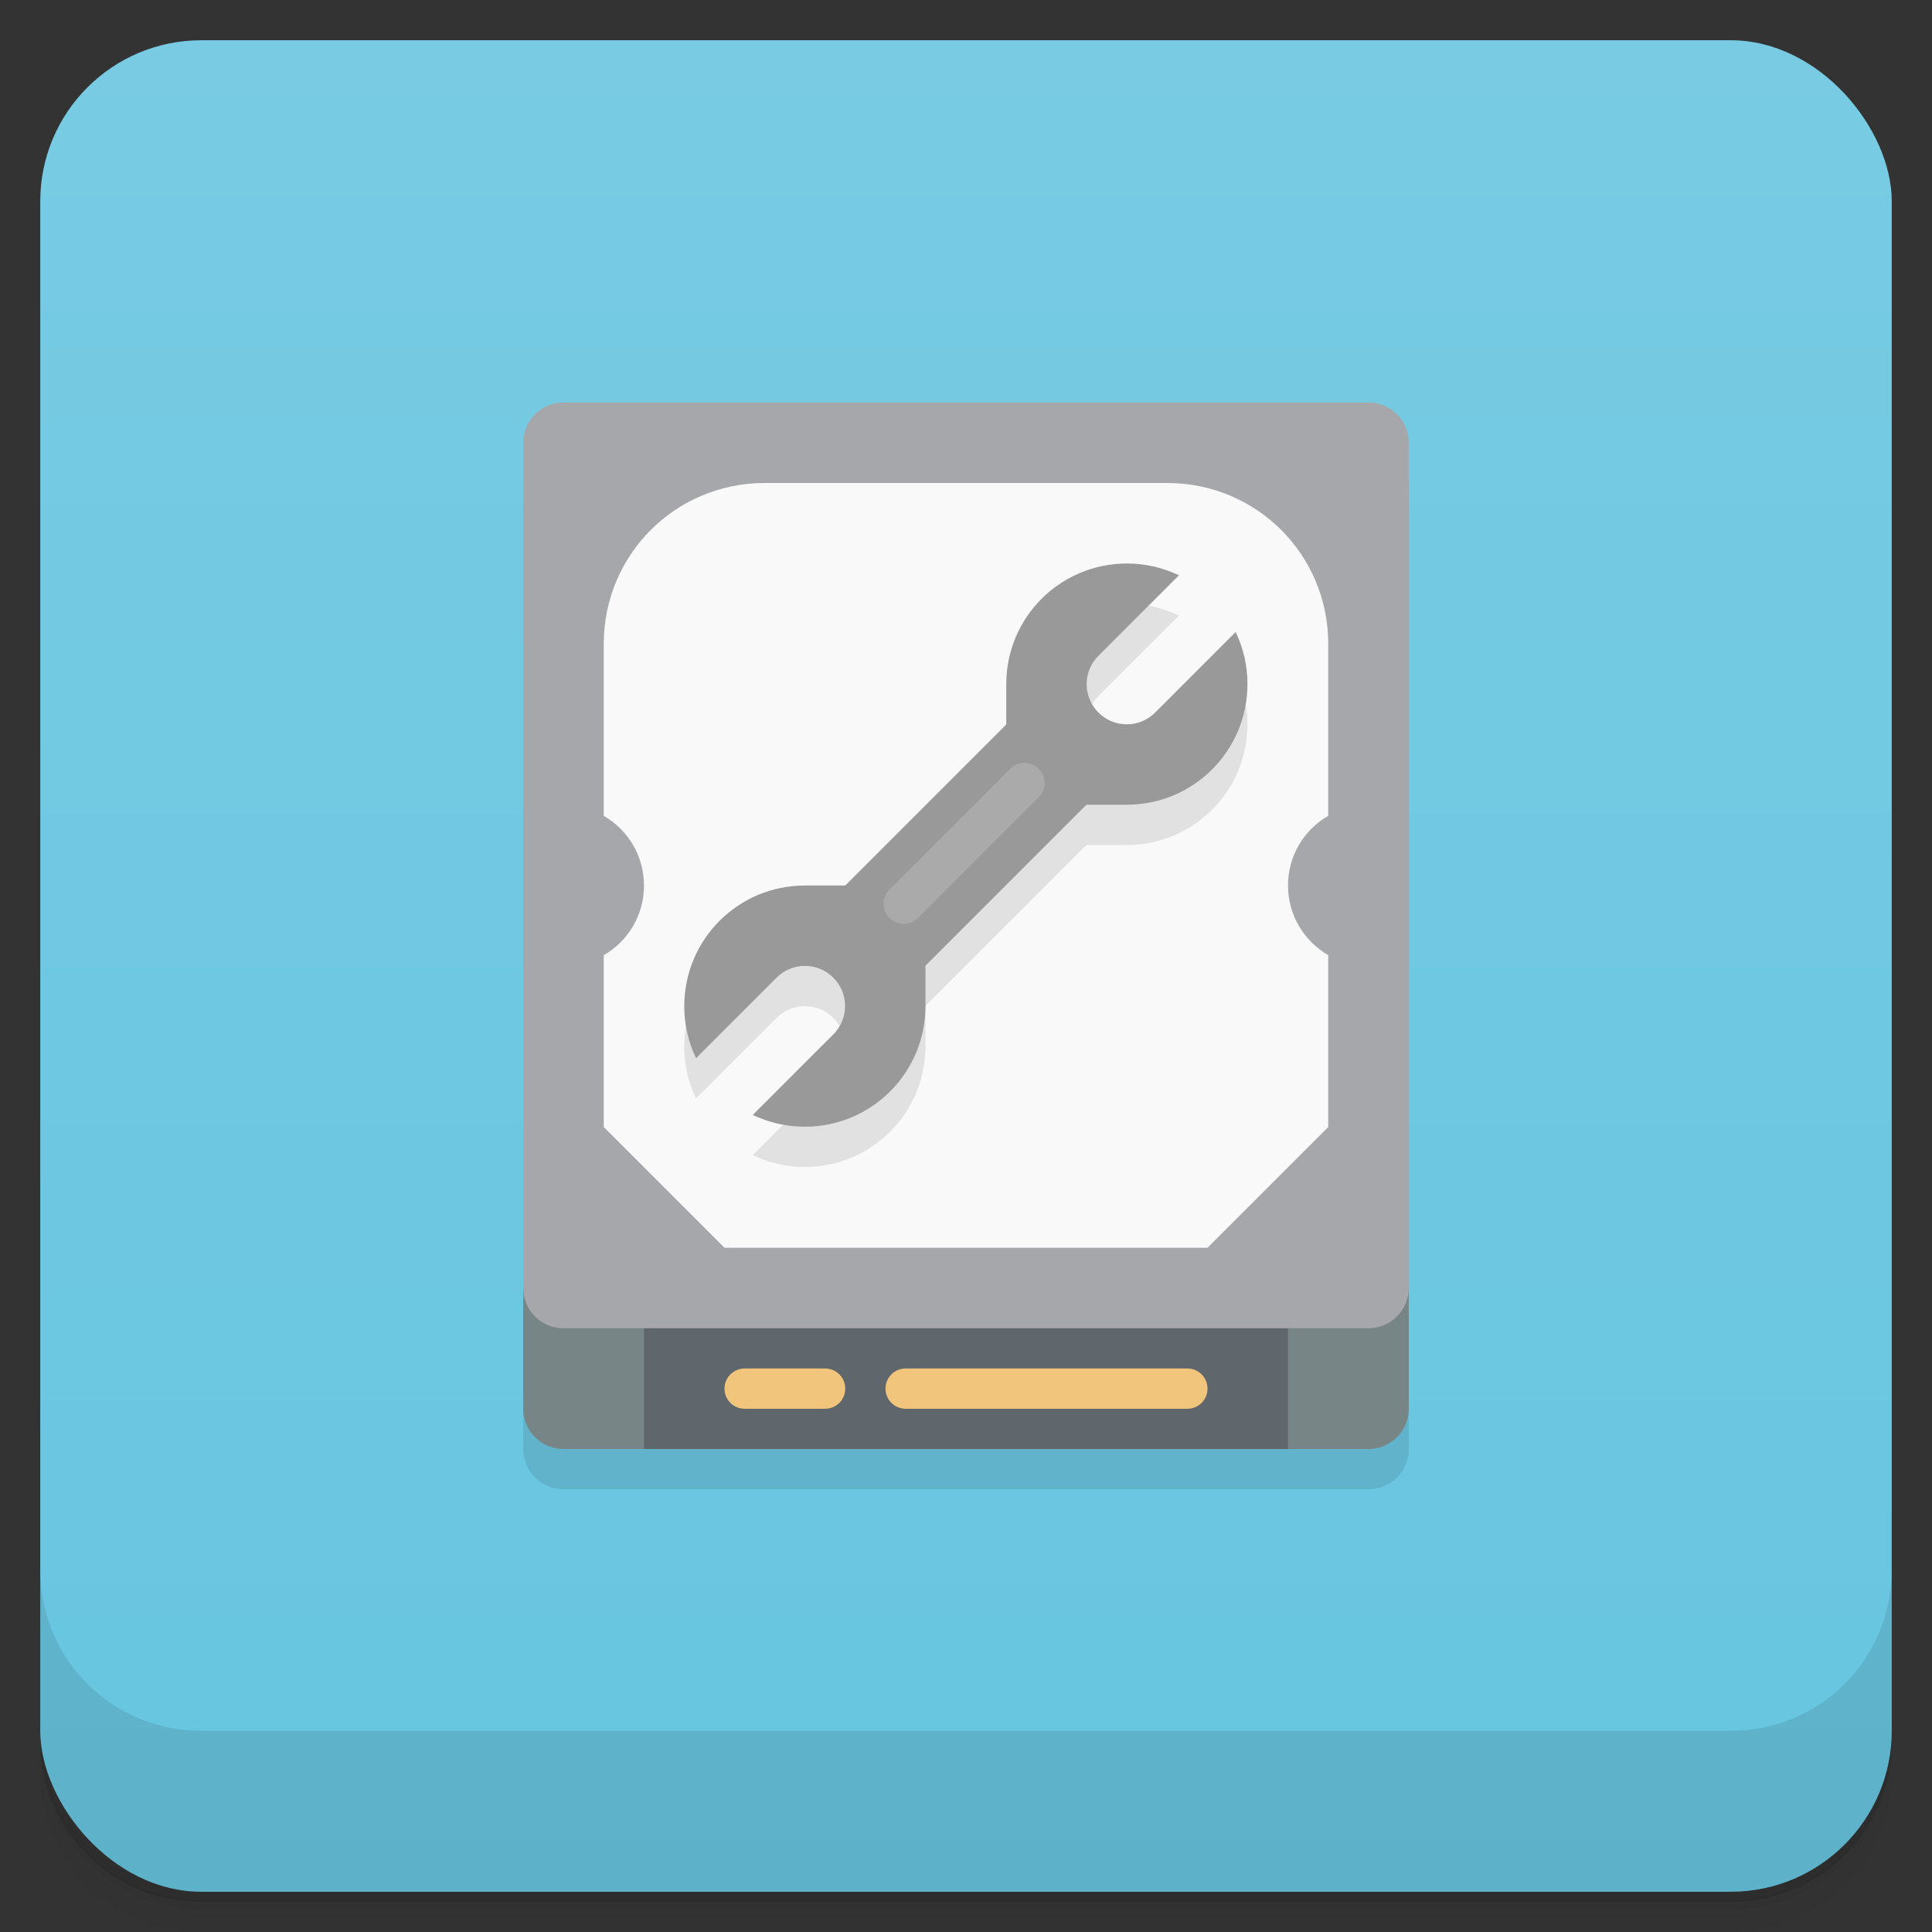 <svg version="1.1" viewBox="0 0 48 48" xmlns="http://www.w3.org/2000/svg">
 <rect x="0" y="0" width="48" height="48" fill="#333333" stroke="none"/>
 <defs>
  <linearGradient id="bg" x2="0" y1="1" y2="47" gradientUnits="userSpaceOnUse">
   <stop style="stop-color:#78cbe3" offset="0"/>
   <stop style="stop-color:#67c5e0" offset="1"/>
  </linearGradient>
 </defs>
 <path d="m1 43v0.25c0 2.22 1.78 4 4 4h38c2.22 0 4-1.78 4-4v-0.25c0 2.22-1.78 4-4 4h-38c-2.22 0-4-1.78-4-4zm0 0.5v0.5c0 2.22 1.78 4 4 4h38c2.22 0 4-1.78 4-4v-0.5c0 2.22-1.78 4-4 4h-38c-2.22 0-4-1.78-4-4z" style="opacity:.02"/>
 <path d="m1 43.2v0.25c0 2.22 1.78 4 4 4h38c2.22 0 4-1.78 4-4v-0.25c0 2.22-1.78 4-4 4h-38c-2.22 0-4-1.78-4-4z" style="opacity:.05"/>
 <path d="m1 43v0.25c0 2.22 1.78 4 4 4h38c2.22 0 4-1.78 4-4v-0.25c0 2.22-1.78 4-4 4h-38c-2.22 0-4-1.78-4-4z" style="opacity:.1"/>
 <rect x="1" y="1" width="46" height="46" rx="4" style="fill:url(#bg)"/>
 <path d="m1 39v4c0 2.22 1.78 4 4 4h38c2.22 0 4-1.78 4-4v-4c0 2.22-1.78 4-4 4h-38c-2.22 0-4-1.78-4-4z" style="opacity:.1"/>
 <path d="m35 12v24c0 0.554-0.446 1-1 1h-20c-0.554 0-1-0.446-1-1v-24z" style="opacity:.1"/>
 <path d="m35 32v3c0 0.554-0.446 1-1 1h-2l-8-1-8 1h-2c-0.554 0-1-0.446-1-1v-3z" style="fill:#788587"/>
 <path d="m16 32h16v4h-16z" style="fill:#60676c"/>
 <path d="m14 10h20c0.554 0 1 0.446 1 1v21c0 0.554-0.446 1-1 1h-20c-0.554 0-1-0.446-1-1v-21c0-0.554 0.446-1 1-1z" style="fill:#a5a7ab"/>
 <path d="m18.5 34c-0.277 0-0.5 0.223-0.5 0.5s0.223 0.5 0.5 0.5h2c0.277 0 0.5-0.223 0.5-0.5s-0.223-0.5-0.5-0.5zm4 0c-0.277 0-0.5 0.223-0.5 0.5s0.223 0.5 0.5 0.5h7c0.277 0 0.5-0.223 0.5-0.5s-0.223-0.5-0.5-0.5z" style="fill:#f2c57d"/>
 <path d="m19 12c-2.22 0-4 1.78-4 4v4.27c0.598 0.345 1 0.99 1 1.73s-0.402 1.39-1 1.73v4.27l3 3h12l3-3v-4.27c-0.598-0.345-1-0.99-1-1.73s0.402-1.39 1-1.73v-4.27c0-2.22-1.78-4-4-4z" style="fill:#f9f9f9"/>
 <path d="m28 15c-1.66 0-3 1.34-3 3v1l-4 4h-1c-1.66 0-3 1.34-3 3 1.2e-5 0.447 0.1 0.889 0.293 1.29l2-2c0.391-0.39 1.02-0.39 1.41 0 0.39 0.391 0.39 1.02 0 1.41l-2 2c0.404 0.193 0.846 0.293 1.29 0.293 1.66 0 3-1.34 3-3v-1l4-4h1c1.66 0 3-1.34 3-3-1.2e-5 -0.447-0.1-0.889-0.293-1.29l-2 2c-0.391 0.39-1.02 0.39-1.41 0-0.39-0.391-0.39-1.02 0-1.41l2-2c-0.404-0.193-0.846-0.293-1.29-0.293z" style="opacity:.1"/>
 <path d="m28 14c-1.66 0-3 1.34-3 3v1l-4 4h-1c-1.66 0-3 1.34-3 3 1.2e-5 0.447 0.1 0.889 0.293 1.29l2-2c0.391-0.39 1.02-0.39 1.41 0 0.39 0.391 0.39 1.02 0 1.41l-2 2c0.404 0.193 0.846 0.293 1.29 0.293 1.66 0 3-1.34 3-3v-1l4-4h1c1.66 0 3-1.34 3-3-1.2e-5 -0.447-0.1-0.889-0.293-1.29l-2 2c-0.391 0.39-1.02 0.39-1.41 0-0.39-0.391-0.39-1.02 0-1.41l2-2c-0.404-0.193-0.846-0.293-1.29-0.293z" style="fill:#999"/>
 <path d="m25.1 19.1-3 3a0.5 0.5 0 0 0 0 0.707 0.5 0.5 0 0 0 0.707 0l3-3a0.5 0.5 0 0 0 0-0.707 0.5 0.5 0 0 0-0.707 0z" style="fill:#aaa"/>
</svg>
